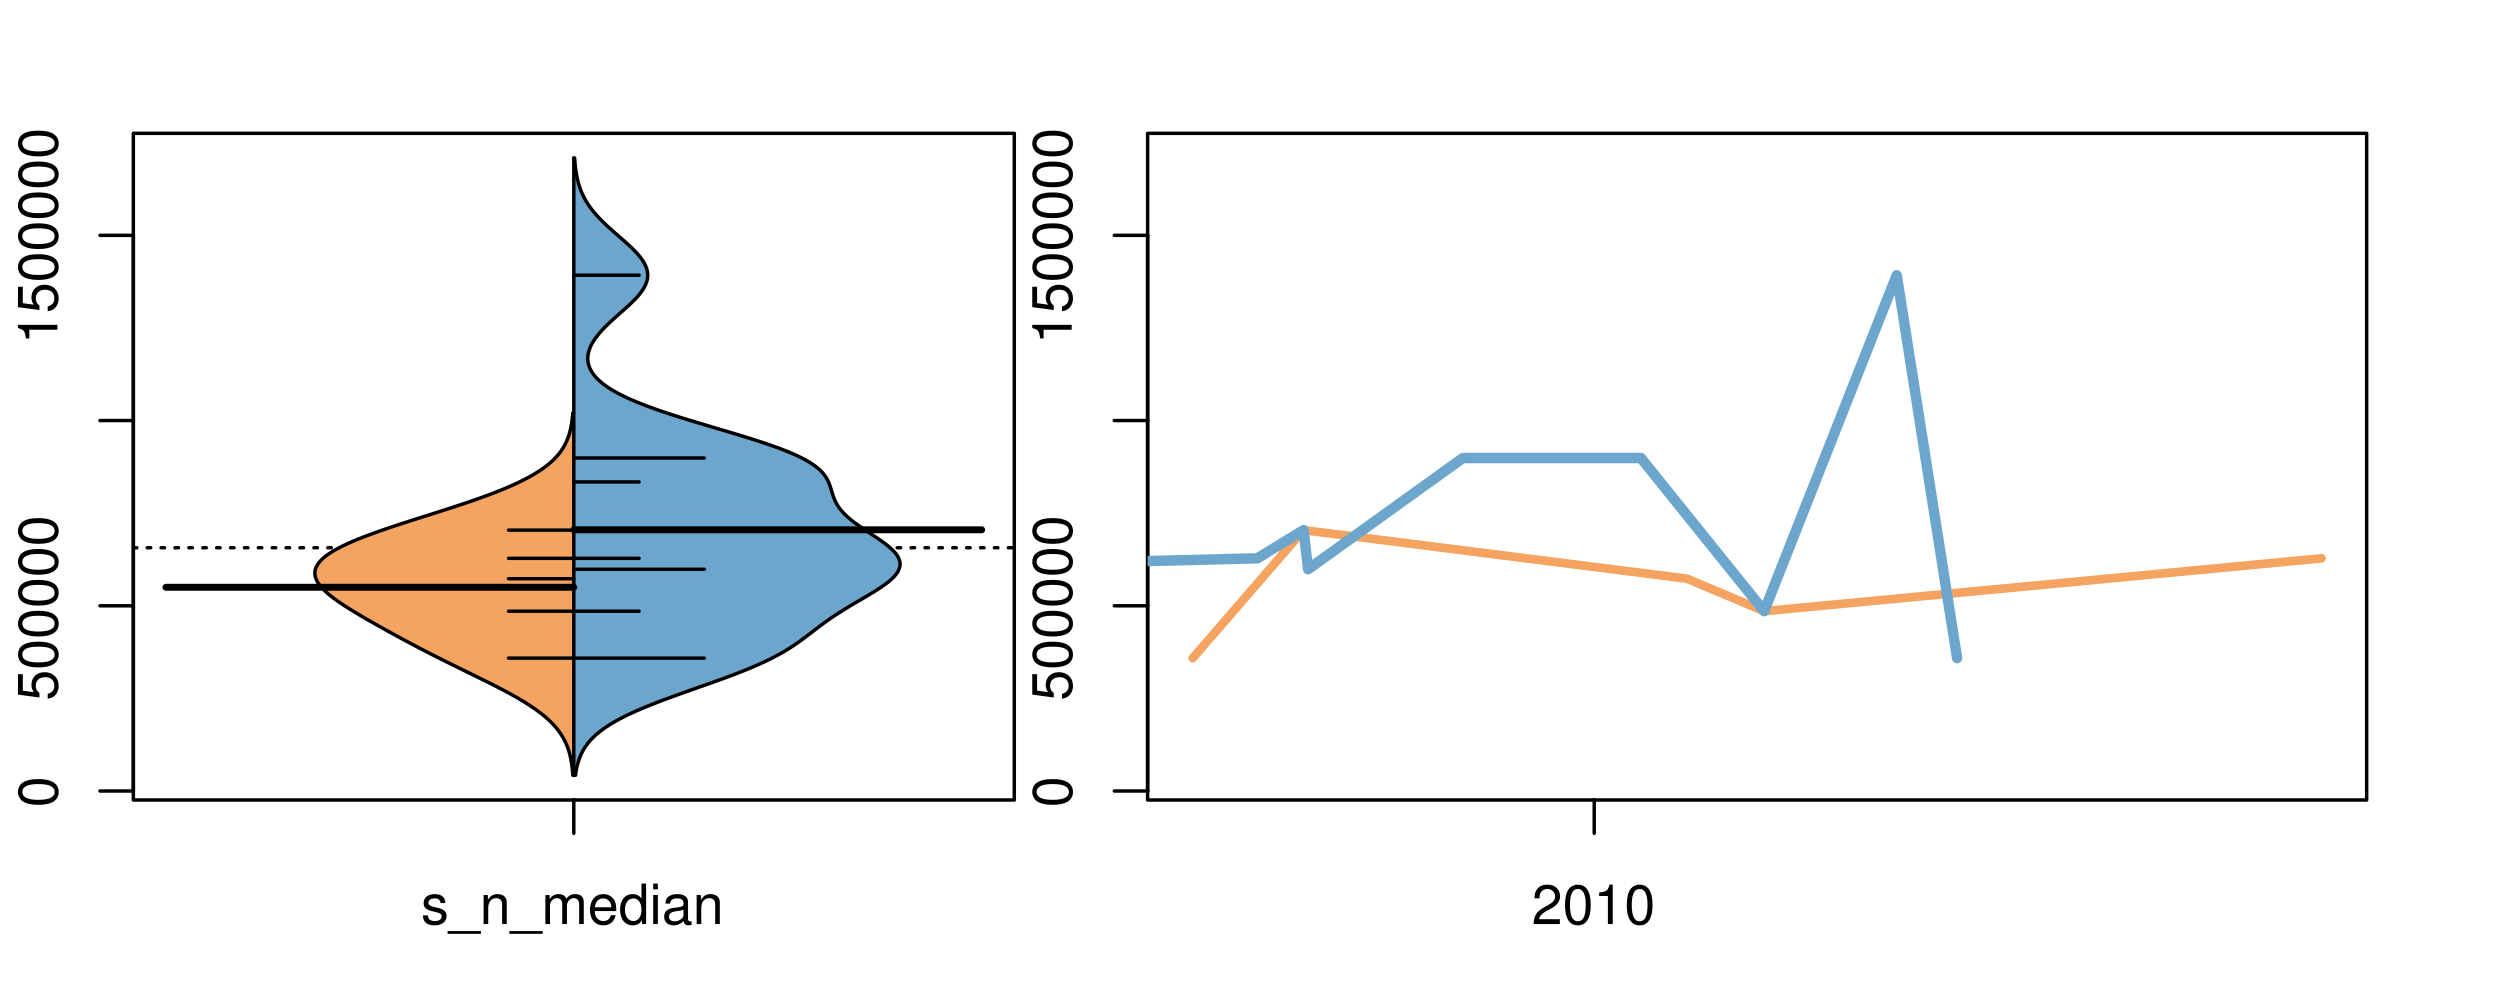<?xml version="1.0" encoding="UTF-8"?>
<svg xmlns="http://www.w3.org/2000/svg" xmlns:xlink="http://www.w3.org/1999/xlink" width="540pt" height="216pt" viewBox="0 0 540 216" version="1.1">
<defs>
<g>
<symbol overflow="visible" id="glyph0-0">
<path style="stroke:none;" d="M -8.516 -3.297 C -8.516 -2.516 -8.156 -1.781 -7.578 -1.344 C -6.828 -0.797 -5.688 -0.516 -4.109 -0.516 C -1.25 -0.516 0.281 -1.469 0.281 -3.297 C 0.281 -5.094 -1.25 -6.078 -4.047 -6.078 C -5.703 -6.078 -6.797 -5.812 -7.578 -5.25 C -8.172 -4.812 -8.516 -4.109 -8.516 -3.297 Z M -7.578 -3.297 C -7.578 -4.438 -6.422 -5 -4.141 -5 C -1.734 -5 -0.594 -4.453 -0.594 -3.281 C -0.594 -2.156 -1.781 -1.594 -4.109 -1.594 C -6.438 -1.594 -7.578 -2.156 -7.578 -3.297 Z M -7.578 -3.297 "/>
</symbol>
<symbol overflow="visible" id="glyph0-1">
<path style="stroke:none;" d="M -8.516 -5.719 L -8.516 -1.312 L -3.875 -0.688 L -3.875 -1.656 C -4.469 -2.141 -4.672 -2.562 -4.672 -3.219 C -4.672 -4.359 -3.891 -5.078 -2.625 -5.078 C -1.406 -5.078 -0.656 -4.375 -0.656 -3.219 C -0.656 -2.297 -1.125 -1.734 -2.094 -1.469 L -2.094 -0.422 C -1.391 -0.562 -1.062 -0.688 -0.75 -0.938 C -0.094 -1.422 0.281 -2.281 0.281 -3.234 C 0.281 -4.953 -0.969 -6.156 -2.766 -6.156 C -4.453 -6.156 -5.609 -5.047 -5.609 -3.406 C -5.609 -2.812 -5.453 -2.328 -5.094 -1.844 L -7.469 -2.172 L -7.469 -5.719 Z M -8.516 -5.719 "/>
</symbol>
<symbol overflow="visible" id="glyph0-2">
<path style="stroke:none;" d="M -6.062 -3.109 L 0 -3.109 L 0 -4.156 L -8.516 -4.156 L -8.516 -3.469 C -7.203 -3.094 -7.016 -2.859 -6.812 -1.219 L -6.062 -1.219 Z M -6.062 -3.109 "/>
</symbol>
<symbol overflow="visible" id="glyph0-3">
<path style="stroke:none;" d="M -8.75 -5.938 L -8.75 -4.938 L -5.5 -4.938 C -6.125 -4.531 -6.469 -3.859 -6.469 -3.016 C -6.469 -1.375 -5.156 -0.312 -3.156 -0.312 C -1.031 -0.312 0.281 -1.359 0.281 -3.047 C 0.281 -3.906 -0.047 -4.516 -0.828 -5.047 L 0 -5.047 L 0 -5.938 Z M -5.531 -3.188 C -5.531 -4.266 -4.578 -4.938 -3.078 -4.938 C -1.625 -4.938 -0.656 -4.25 -0.656 -3.188 C -0.656 -2.094 -1.625 -1.359 -3.094 -1.359 C -4.562 -1.359 -5.531 -2.094 -5.531 -3.188 Z M -5.531 -3.188 "/>
</symbol>
<symbol overflow="visible" id="glyph0-4">
<path style="stroke:none;" d="M -6.281 -3.094 L -6.281 -2.047 L -7.266 -2.047 C -7.688 -2.047 -7.906 -2.297 -7.906 -2.75 C -7.906 -2.828 -7.906 -2.875 -7.891 -3.094 L -8.719 -3.094 C -8.766 -2.875 -8.781 -2.734 -8.781 -2.531 C -8.781 -1.609 -8.25 -1.062 -7.359 -1.062 L -6.281 -1.062 L -6.281 -0.219 L -5.469 -0.219 L -5.469 -1.062 L 0 -1.062 L 0 -2.047 L -5.469 -2.047 L -5.469 -3.094 Z M -6.281 -3.094 "/>
</symbol>
<symbol overflow="visible" id="glyph0-5">
<path style="stroke:none;" d="M 1.516 -6.938 L 1.516 0.266 L 2.109 0.266 L 2.109 -6.938 Z M 1.516 -6.938 "/>
</symbol>
<symbol overflow="visible" id="glyph0-6">
<path style="stroke:none;" d="M -6.469 -3.266 C -6.469 -1.5 -5.203 -0.438 -3.094 -0.438 C -0.984 -0.438 0.281 -1.484 0.281 -3.281 C 0.281 -5.047 -0.984 -6.125 -3.047 -6.125 C -5.219 -6.125 -6.469 -5.078 -6.469 -3.266 Z M -5.547 -3.281 C -5.547 -4.406 -4.625 -5.078 -3.062 -5.078 C -1.578 -5.078 -0.641 -4.375 -0.641 -3.281 C -0.641 -2.156 -1.578 -1.469 -3.094 -1.469 C -4.609 -1.469 -5.547 -2.156 -5.547 -3.281 Z M -5.547 -3.281 "/>
</symbol>
<symbol overflow="visible" id="glyph0-7">
<path style="stroke:none;" d="M -8.75 -1.828 L -8.75 -0.812 L 0 -0.812 L 0 -1.828 Z M -8.75 -1.828 "/>
</symbol>
<symbol overflow="visible" id="glyph0-8">
<path style="stroke:none;" d="M -1.25 -2.297 L -1.25 -1.047 L 0 -1.047 L 0 -2.297 Z M -1.25 -2.297 "/>
</symbol>
<symbol overflow="visible" id="glyph0-9">
<path style="stroke:none;" d="M 0 -3.422 L -6.281 -5.828 L -6.281 -4.703 L -1.188 -2.922 L -6.281 -1.25 L -6.281 -0.125 L 0 -2.328 Z M 0 -3.422 "/>
</symbol>
<symbol overflow="visible" id="glyph0-10">
<path style="stroke:none;" d="M -0.594 -6.422 C -0.562 -6.312 -0.562 -6.266 -0.562 -6.203 C -0.562 -5.859 -0.75 -5.656 -1.062 -5.656 L -4.75 -5.656 C -5.875 -5.656 -6.469 -4.844 -6.469 -3.297 C -6.469 -2.391 -6.203 -1.625 -5.734 -1.219 C -5.406 -0.922 -5.047 -0.797 -4.422 -0.781 L -4.422 -1.781 C -5.203 -1.875 -5.547 -2.328 -5.547 -3.266 C -5.547 -4.156 -5.203 -4.672 -4.609 -4.672 L -4.344 -4.672 C -3.922 -4.672 -3.75 -4.422 -3.641 -3.625 C -3.469 -2.203 -3.422 -1.984 -3.266 -1.609 C -2.969 -0.875 -2.406 -0.5 -1.578 -0.5 C -0.438 -0.5 0.281 -1.297 0.281 -2.562 C 0.281 -3.359 0 -4 -0.641 -4.703 C -0.016 -4.781 0.281 -5.094 0.281 -5.734 C 0.281 -5.938 0.25 -6.094 0.172 -6.422 Z M -1.984 -4.672 C -1.641 -4.672 -1.438 -4.578 -1.156 -4.266 C -0.797 -3.859 -0.594 -3.375 -0.594 -2.781 C -0.594 -2 -0.969 -1.547 -1.609 -1.547 C -2.266 -1.547 -2.609 -1.984 -2.766 -3.062 C -2.906 -4.109 -2.953 -4.328 -3.109 -4.672 Z M -1.984 -4.672 "/>
</symbol>
<symbol overflow="visible" id="glyph0-11">
<path style="stroke:none;" d="M 0 -5.781 L -6.281 -5.781 L -6.281 -4.781 L -2.719 -4.781 C -1.438 -4.781 -0.594 -4.109 -0.594 -3.078 C -0.594 -2.281 -1.078 -1.781 -1.844 -1.781 L -6.281 -1.781 L -6.281 -0.781 L -1.438 -0.781 C -0.391 -0.781 0.281 -1.562 0.281 -2.781 C 0.281 -3.703 -0.047 -4.297 -0.875 -4.891 L 0 -4.891 Z M 0 -5.781 "/>
</symbol>
<symbol overflow="visible" id="glyph0-12">
<path style="stroke:none;" d="M -2.812 -6.156 C -3.766 -6.156 -4.344 -6.078 -4.812 -5.906 C -5.844 -5.5 -6.469 -4.531 -6.469 -3.359 C -6.469 -1.609 -5.125 -0.484 -3.062 -0.484 C -1 -0.484 0.281 -1.578 0.281 -3.344 C 0.281 -4.781 -0.547 -5.766 -1.906 -6.031 L -1.906 -5.016 C -1.078 -4.734 -0.641 -4.172 -0.641 -3.375 C -0.641 -2.734 -0.938 -2.203 -1.469 -1.859 C -1.828 -1.625 -2.188 -1.531 -2.812 -1.531 Z M -3.625 -1.547 C -4.781 -1.625 -5.547 -2.344 -5.547 -3.344 C -5.547 -4.328 -4.734 -5.094 -3.703 -5.094 C -3.672 -5.094 -3.641 -5.094 -3.625 -5.078 Z M -3.625 -1.547 "/>
</symbol>
<symbol overflow="visible" id="glyph1-0">
<path style="stroke:none;" d="M 5.25 -4.531 C 5.25 -5.766 4.422 -6.469 2.969 -6.469 C 1.516 -6.469 0.562 -5.719 0.562 -4.547 C 0.562 -3.562 1.062 -3.094 2.562 -2.734 L 3.484 -2.516 C 4.188 -2.344 4.469 -2.094 4.469 -1.625 C 4.469 -1.047 3.875 -0.641 3 -0.641 C 2.453 -0.641 2 -0.797 1.75 -1.062 C 1.594 -1.25 1.531 -1.422 1.469 -1.875 L 0.406 -1.875 C 0.453 -0.422 1.266 0.281 2.922 0.281 C 4.5 0.281 5.516 -0.5 5.516 -1.719 C 5.516 -2.656 4.984 -3.172 3.734 -3.469 L 2.766 -3.703 C 1.953 -3.891 1.609 -4.156 1.609 -4.594 C 1.609 -5.172 2.125 -5.547 2.938 -5.547 C 3.75 -5.547 4.172 -5.203 4.203 -4.531 Z M 5.25 -4.531 "/>
</symbol>
<symbol overflow="visible" id="glyph1-1">
<path style="stroke:none;" d="M 6.938 1.516 L -0.266 1.516 L -0.266 2.109 L 6.938 2.109 Z M 6.938 1.516 "/>
</symbol>
<symbol overflow="visible" id="glyph1-2">
<path style="stroke:none;" d="M 0.844 -6.281 L 0.844 0 L 1.844 0 L 1.844 -3.469 C 1.844 -4.75 2.516 -5.594 3.547 -5.594 C 4.344 -5.594 4.844 -5.109 4.844 -4.359 L 4.844 0 L 5.844 0 L 5.844 -4.75 C 5.844 -5.797 5.062 -6.469 3.859 -6.469 C 2.922 -6.469 2.312 -6.109 1.766 -5.234 L 1.766 -6.281 Z M 0.844 -6.281 "/>
</symbol>
<symbol overflow="visible" id="glyph1-3">
<path style="stroke:none;" d="M 0.844 -6.281 L 0.844 0 L 1.844 0 L 1.844 -3.953 C 1.844 -4.859 2.516 -5.594 3.328 -5.594 C 4.062 -5.594 4.484 -5.141 4.484 -4.328 L 4.484 0 L 5.5 0 L 5.5 -3.953 C 5.5 -4.859 6.156 -5.594 6.969 -5.594 C 7.703 -5.594 8.141 -5.125 8.141 -4.328 L 8.141 0 L 9.141 0 L 9.141 -4.719 C 9.141 -5.844 8.5 -6.469 7.312 -6.469 C 6.484 -6.469 5.969 -6.219 5.391 -5.516 C 5.016 -6.188 4.516 -6.469 3.703 -6.469 C 2.859 -6.469 2.297 -6.156 1.766 -5.406 L 1.766 -6.281 Z M 0.844 -6.281 "/>
</symbol>
<symbol overflow="visible" id="glyph1-4">
<path style="stroke:none;" d="M 6.156 -2.812 C 6.156 -3.766 6.078 -4.344 5.906 -4.812 C 5.5 -5.844 4.531 -6.469 3.359 -6.469 C 1.609 -6.469 0.484 -5.125 0.484 -3.062 C 0.484 -1 1.578 0.281 3.344 0.281 C 4.781 0.281 5.766 -0.547 6.031 -1.906 L 5.016 -1.906 C 4.734 -1.078 4.172 -0.641 3.375 -0.641 C 2.734 -0.641 2.203 -0.938 1.859 -1.469 C 1.625 -1.828 1.531 -2.188 1.531 -2.812 Z M 1.547 -3.625 C 1.625 -4.781 2.344 -5.547 3.344 -5.547 C 4.328 -5.547 5.094 -4.734 5.094 -3.703 C 5.094 -3.672 5.094 -3.641 5.078 -3.625 Z M 1.547 -3.625 "/>
</symbol>
<symbol overflow="visible" id="glyph1-5">
<path style="stroke:none;" d="M 5.938 -8.75 L 4.938 -8.75 L 4.938 -5.5 C 4.531 -6.125 3.859 -6.469 3.016 -6.469 C 1.375 -6.469 0.312 -5.156 0.312 -3.156 C 0.312 -1.031 1.359 0.281 3.047 0.281 C 3.906 0.281 4.516 -0.047 5.047 -0.828 L 5.047 0 L 5.938 0 Z M 3.188 -5.531 C 4.266 -5.531 4.938 -4.578 4.938 -3.078 C 4.938 -1.625 4.25 -0.656 3.188 -0.656 C 2.094 -0.656 1.359 -1.625 1.359 -3.094 C 1.359 -4.562 2.094 -5.531 3.188 -5.531 Z M 3.188 -5.531 "/>
</symbol>
<symbol overflow="visible" id="glyph1-6">
<path style="stroke:none;" d="M 1.797 -6.281 L 0.797 -6.281 L 0.797 0 L 1.797 0 Z M 1.797 -8.75 L 0.797 -8.75 L 0.797 -7.484 L 1.797 -7.484 Z M 1.797 -8.75 "/>
</symbol>
<symbol overflow="visible" id="glyph1-7">
<path style="stroke:none;" d="M 6.422 -0.594 C 6.312 -0.562 6.266 -0.562 6.203 -0.562 C 5.859 -0.562 5.656 -0.75 5.656 -1.062 L 5.656 -4.75 C 5.656 -5.875 4.844 -6.469 3.297 -6.469 C 2.391 -6.469 1.625 -6.203 1.219 -5.734 C 0.922 -5.406 0.797 -5.047 0.781 -4.422 L 1.781 -4.422 C 1.875 -5.203 2.328 -5.547 3.266 -5.547 C 4.156 -5.547 4.672 -5.203 4.672 -4.609 L 4.672 -4.344 C 4.672 -3.922 4.422 -3.75 3.625 -3.641 C 2.203 -3.469 1.984 -3.422 1.609 -3.266 C 0.875 -2.969 0.5 -2.406 0.5 -1.578 C 0.5 -0.438 1.297 0.281 2.562 0.281 C 3.359 0.281 4 0 4.703 -0.641 C 4.781 -0.016 5.094 0.281 5.734 0.281 C 5.938 0.281 6.094 0.25 6.422 0.172 Z M 4.672 -1.984 C 4.672 -1.641 4.578 -1.438 4.266 -1.156 C 3.859 -0.797 3.375 -0.594 2.781 -0.594 C 2 -0.594 1.547 -0.969 1.547 -1.609 C 1.547 -2.266 1.984 -2.609 3.062 -2.766 C 4.109 -2.906 4.328 -2.953 4.672 -3.109 Z M 4.672 -1.984 "/>
</symbol>
<symbol overflow="visible" id="glyph1-8">
<path style="stroke:none;" d="M 6.078 -1.047 L 1.594 -1.047 C 1.703 -1.734 2.094 -2.188 3.125 -2.797 L 4.328 -3.438 C 5.516 -4.094 6.125 -4.969 6.125 -6.016 C 6.125 -6.719 5.844 -7.375 5.344 -7.844 C 4.844 -8.297 4.219 -8.516 3.406 -8.516 C 2.328 -8.516 1.531 -8.125 1.062 -7.406 C 0.75 -6.953 0.625 -6.422 0.594 -5.562 L 1.656 -5.562 C 1.688 -6.125 1.766 -6.484 1.906 -6.75 C 2.188 -7.266 2.734 -7.578 3.375 -7.578 C 4.328 -7.578 5.047 -6.906 5.047 -5.984 C 5.047 -5.312 4.656 -4.734 3.906 -4.312 L 2.797 -3.688 C 1.016 -2.672 0.5 -1.875 0.406 0 L 6.078 0 Z M 6.078 -1.047 "/>
</symbol>
<symbol overflow="visible" id="glyph1-9">
<path style="stroke:none;" d="M 3.297 -8.516 C 2.516 -8.516 1.781 -8.156 1.344 -7.578 C 0.797 -6.828 0.516 -5.688 0.516 -4.109 C 0.516 -1.25 1.469 0.281 3.297 0.281 C 5.094 0.281 6.078 -1.25 6.078 -4.047 C 6.078 -5.703 5.812 -6.797 5.25 -7.578 C 4.812 -8.172 4.109 -8.516 3.297 -8.516 Z M 3.297 -7.578 C 4.438 -7.578 5 -6.422 5 -4.141 C 5 -1.734 4.453 -0.594 3.281 -0.594 C 2.156 -0.594 1.594 -1.781 1.594 -4.109 C 1.594 -6.438 2.156 -7.578 3.297 -7.578 Z M 3.297 -7.578 "/>
</symbol>
<symbol overflow="visible" id="glyph1-10">
<path style="stroke:none;" d="M 3.109 -6.062 L 3.109 0 L 4.156 0 L 4.156 -8.516 L 3.469 -8.516 C 3.094 -7.203 2.859 -7.016 1.219 -6.812 L 1.219 -6.062 Z M 3.109 -6.062 "/>
</symbol>
</g>
<clipPath id="clip1">
  <path d="M 28.801 28.801 L 220.086 28.801 L 220.086 173.801 L 28.801 173.801 Z M 28.801 28.801 "/>
</clipPath>
<clipPath id="clip2">
  <path d="M 247.887 28.801 L 512.199 28.801 L 512.199 173.801 L 247.887 173.801 Z M 247.887 28.801 "/>
</clipPath>
<clipPath id="clip3">
  <path d="M 233.484 14.398 L 526.598 14.398 L 526.598 188.199 L 233.484 188.199 Z M 233.484 14.398 "/>
</clipPath>
<clipPath id="clip4">
  <path d="M 247.887 28.801 L 512.199 28.801 L 512.199 173.801 L 247.887 173.801 Z M 247.887 28.801 "/>
</clipPath>
</defs>
<g id="surface311">
<path style="fill:none;stroke-width:0.75;stroke-linecap:round;stroke-linejoin:round;stroke:rgb(0%,0%,0%);stroke-opacity:1;stroke-miterlimit:10;" d="M 28.801 172.801 L 219.086 172.801 L 219.086 28.801 L 28.801 28.801 L 28.801 172.801 "/>
<path style="fill:none;stroke-width:0.75;stroke-linecap:round;stroke-linejoin:round;stroke:rgb(0%,0%,0%);stroke-opacity:1;stroke-miterlimit:10;" d="M 28.801 170.859 L 28.801 50.828 "/>
<path style="fill:none;stroke-width:0.75;stroke-linecap:round;stroke-linejoin:round;stroke:rgb(0%,0%,0%);stroke-opacity:1;stroke-miterlimit:10;" d="M 28.801 170.859 L 21.602 170.859 "/>
<path style="fill:none;stroke-width:0.75;stroke-linecap:round;stroke-linejoin:round;stroke:rgb(0%,0%,0%);stroke-opacity:1;stroke-miterlimit:10;" d="M 28.801 130.848 L 21.602 130.848 "/>
<path style="fill:none;stroke-width:0.75;stroke-linecap:round;stroke-linejoin:round;stroke:rgb(0%,0%,0%);stroke-opacity:1;stroke-miterlimit:10;" d="M 28.801 90.836 L 21.602 90.836 "/>
<path style="fill:none;stroke-width:0.75;stroke-linecap:round;stroke-linejoin:round;stroke:rgb(0%,0%,0%);stroke-opacity:1;stroke-miterlimit:10;" d="M 28.801 50.828 L 21.602 50.828 "/>
<g style="fill:rgb(0%,0%,0%);fill-opacity:1;">
  <use xlink:href="#glyph0-0" x="12.396" y="174.359"/>
</g>
<g style="fill:rgb(0%,0%,0%);fill-opacity:1;">
  <use xlink:href="#glyph0-1" x="12.396" y="151.348"/>
  <use xlink:href="#glyph0-0" x="12.396" y="144.676"/>
  <use xlink:href="#glyph0-0" x="12.396" y="138.004"/>
  <use xlink:href="#glyph0-0" x="12.396" y="131.332"/>
  <use xlink:href="#glyph0-0" x="12.396" y="124.66"/>
  <use xlink:href="#glyph0-0" x="12.396" y="117.988"/>
</g>
<g style="fill:rgb(0%,0%,0%);fill-opacity:1;">
  <use xlink:href="#glyph0-2" x="12.396" y="74.328"/>
  <use xlink:href="#glyph0-1" x="12.396" y="67.656"/>
  <use xlink:href="#glyph0-0" x="12.396" y="60.984"/>
  <use xlink:href="#glyph0-0" x="12.396" y="54.312"/>
  <use xlink:href="#glyph0-0" x="12.396" y="47.641"/>
  <use xlink:href="#glyph0-0" x="12.396" y="40.969"/>
  <use xlink:href="#glyph0-0" x="12.396" y="34.297"/>
</g>
<path style="fill:none;stroke-width:0.75;stroke-linecap:round;stroke-linejoin:round;stroke:rgb(0%,0%,0%);stroke-opacity:1;stroke-miterlimit:10;" d="M 123.941 172.801 L 123.941 172.801 "/>
<path style="fill:none;stroke-width:0.75;stroke-linecap:round;stroke-linejoin:round;stroke:rgb(0%,0%,0%);stroke-opacity:1;stroke-miterlimit:10;" d="M 123.941 172.801 L 123.941 180 "/>
<g style="fill:rgb(0%,0%,0%);fill-opacity:1;">
  <use xlink:href="#glyph1-0" x="90.941" y="199.596"/>
  <use xlink:href="#glyph1-1" x="96.941" y="199.596"/>
  <use xlink:href="#glyph1-2" x="103.613" y="199.596"/>
  <use xlink:href="#glyph1-1" x="110.285" y="199.596"/>
  <use xlink:href="#glyph1-3" x="116.957" y="199.596"/>
  <use xlink:href="#glyph1-4" x="126.953" y="199.596"/>
  <use xlink:href="#glyph1-5" x="133.625" y="199.596"/>
  <use xlink:href="#glyph1-6" x="140.297" y="199.596"/>
  <use xlink:href="#glyph1-7" x="142.961" y="199.596"/>
  <use xlink:href="#glyph1-2" x="149.633" y="199.596"/>
</g>
<g clip-path="url(#clip1)" clip-rule="nonzero">
<path style="fill:none;stroke-width:0.75;stroke-linecap:round;stroke-linejoin:round;stroke:rgb(0%,0%,0%);stroke-opacity:1;stroke-dasharray:0.75,2.25;stroke-miterlimit:10;" d="M 28.801 118.316 L 219.086 118.316 "/>
<path style=" stroke:none;fill-rule:nonzero;fill:rgb(95.686%,64.314%,37.647%);fill-opacity:1;" d="M 123.941 89.195 L 123.727 89.195 L 123.715 89.352 L 123.699 89.504 L 123.688 89.656 L 123.656 89.961 L 123.641 90.117 L 123.609 90.422 L 123.57 90.727 L 123.551 90.883 L 123.531 91.035 L 123.484 91.34 L 123.461 91.496 L 123.434 91.648 L 123.41 91.801 L 123.383 91.953 L 123.352 92.105 L 123.324 92.262 L 123.293 92.414 L 123.188 92.871 L 123.152 93.027 L 123.074 93.332 L 123.031 93.484 L 122.988 93.641 L 122.895 93.945 L 122.793 94.25 L 122.738 94.406 L 122.684 94.559 L 122.566 94.863 L 122.504 95.016 L 122.441 95.172 L 122.375 95.324 L 122.234 95.629 L 122.156 95.781 L 122.082 95.938 L 121.918 96.242 L 121.832 96.395 L 121.742 96.551 L 121.652 96.703 L 121.457 97.008 L 121.355 97.16 L 121.254 97.316 L 121.145 97.469 L 120.918 97.773 L 120.797 97.926 L 120.676 98.082 L 120.551 98.234 L 120.285 98.539 L 120.145 98.691 L 120.004 98.848 L 119.707 99.152 L 119.551 99.305 L 119.391 99.461 L 119.23 99.613 L 118.887 99.918 L 118.711 100.07 L 118.531 100.227 L 118.34 100.379 L 118.152 100.531 L 117.754 100.836 L 117.547 100.992 L 117.336 101.145 L 117.117 101.297 L 116.895 101.449 L 116.668 101.605 L 116.438 101.758 L 116.199 101.91 L 115.957 102.062 L 115.711 102.215 L 115.457 102.371 L 115.199 102.523 L 114.934 102.676 L 114.664 102.828 L 114.391 102.98 L 114.109 103.137 L 113.824 103.289 L 113.531 103.441 L 113.234 103.594 L 112.934 103.746 L 112.625 103.902 L 112.312 104.055 L 111.996 104.207 L 111.672 104.359 L 111.344 104.516 L 111.004 104.668 L 110.668 104.82 L 110.32 104.973 L 109.969 105.125 L 109.613 105.281 L 109.254 105.434 L 108.887 105.586 L 108.516 105.738 L 108.141 105.891 L 107.758 106.047 L 107.371 106.199 L 106.98 106.352 L 106.586 106.504 L 106.184 106.656 L 105.777 106.812 L 105.367 106.965 L 104.953 107.117 L 104.535 107.27 L 104.113 107.426 L 103.254 107.73 L 102.82 107.883 L 102.383 108.035 L 101.941 108.191 L 101.492 108.344 L 101.047 108.496 L 100.594 108.648 L 100.137 108.801 L 99.68 108.957 L 99.219 109.109 L 98.289 109.414 L 97.82 109.57 L 97.352 109.723 L 96.879 109.875 L 96.402 110.027 L 95.93 110.18 L 95.449 110.336 L 94.973 110.488 L 93.531 110.945 L 93.047 111.102 L 92.566 111.254 L 92.082 111.406 L 91.602 111.559 L 91.117 111.711 L 90.637 111.867 L 89.195 112.324 L 88.715 112.48 L 87.762 112.785 L 87.289 112.938 L 86.82 113.09 L 86.352 113.246 L 85.883 113.398 L 85.418 113.551 L 84.496 113.855 L 84.043 114.012 L 83.59 114.164 L 83.141 114.316 L 82.695 114.469 L 82.258 114.621 L 81.816 114.777 L 80.957 115.082 L 80.535 115.234 L 80.117 115.391 L 79.703 115.543 L 79.293 115.695 L 78.891 115.848 L 78.492 116 L 78.102 116.156 L 77.715 116.309 L 77.336 116.461 L 76.961 116.613 L 76.594 116.766 L 76.234 116.922 L 75.875 117.074 L 75.188 117.379 L 74.855 117.535 L 74.527 117.688 L 74.207 117.84 L 73.895 117.992 L 73.59 118.145 L 73.293 118.301 L 73 118.453 L 72.719 118.605 L 72.445 118.758 L 72.18 118.91 L 71.918 119.066 L 71.668 119.219 L 71.426 119.371 L 71.191 119.523 L 70.965 119.676 L 70.746 119.832 L 70.539 119.984 L 70.336 120.137 L 70.145 120.289 L 69.957 120.445 L 69.781 120.598 L 69.613 120.75 L 69.301 121.055 L 69.164 121.211 L 69.027 121.363 L 68.902 121.516 L 68.785 121.668 L 68.676 121.82 L 68.574 121.977 L 68.484 122.129 L 68.402 122.281 L 68.324 122.434 L 68.258 122.586 L 68.199 122.742 L 68.148 122.895 L 68.105 123.047 L 68.074 123.199 L 68.043 123.355 L 68.027 123.508 L 68.016 123.66 L 68.016 123.812 L 68.02 123.965 L 68.031 124.121 L 68.051 124.273 L 68.078 124.426 L 68.113 124.578 L 68.156 124.73 L 68.207 124.887 L 68.258 125.039 L 68.324 125.191 L 68.395 125.344 L 68.473 125.5 L 68.555 125.652 L 68.645 125.805 L 68.742 125.957 L 68.844 126.109 L 68.953 126.266 L 69.066 126.418 L 69.188 126.57 L 69.312 126.723 L 69.445 126.875 L 69.582 127.031 L 69.727 127.184 L 69.875 127.336 L 70.188 127.641 L 70.352 127.797 L 70.52 127.949 L 70.691 128.102 L 70.867 128.254 L 71.051 128.41 L 71.234 128.562 L 71.426 128.715 L 71.816 129.02 L 72.02 129.176 L 72.223 129.328 L 72.645 129.633 L 72.859 129.785 L 73.078 129.941 L 73.523 130.246 L 73.75 130.398 L 73.98 130.551 L 74.211 130.707 L 74.449 130.859 L 74.684 131.012 L 74.926 131.164 L 75.164 131.32 L 75.41 131.473 L 75.652 131.625 L 76.152 131.93 L 76.402 132.086 L 77.164 132.543 L 77.422 132.695 L 77.68 132.852 L 77.938 133.004 L 78.461 133.309 L 78.727 133.465 L 78.988 133.617 L 79.52 133.922 L 79.789 134.074 L 80.055 134.23 L 80.863 134.688 L 81.137 134.84 L 81.406 134.996 L 82.5 135.605 L 82.773 135.762 L 83.328 136.066 L 83.602 136.219 L 83.879 136.375 L 84.16 136.527 L 84.715 136.832 L 84.996 136.984 L 85.277 137.141 L 85.555 137.293 L 85.836 137.445 L 86.121 137.598 L 86.402 137.75 L 86.684 137.906 L 87.824 138.516 L 88.109 138.672 L 88.977 139.129 L 89.266 139.285 L 89.844 139.59 L 90.43 139.895 L 90.723 140.051 L 91.016 140.203 L 91.312 140.355 L 91.605 140.508 L 91.902 140.66 L 92.199 140.816 L 92.5 140.969 L 92.797 141.121 L 93.098 141.273 L 93.398 141.43 L 94 141.734 L 94.305 141.887 L 94.605 142.039 L 94.91 142.195 L 95.215 142.348 L 95.523 142.5 L 95.828 142.652 L 96.137 142.805 L 96.445 142.961 L 97.371 143.418 L 97.684 143.57 L 97.992 143.727 L 98.617 144.031 L 98.926 144.184 L 99.238 144.34 L 99.555 144.492 L 100.492 144.949 L 100.805 145.105 L 101.117 145.258 L 101.434 145.41 L 102.059 145.715 L 102.371 145.871 L 102.996 146.176 L 103.305 146.328 L 103.617 146.48 L 103.93 146.637 L 104.855 147.094 L 105.164 147.25 L 106.383 147.859 L 106.684 148.016 L 106.984 148.168 L 107.281 148.32 L 107.582 148.473 L 107.875 148.625 L 108.172 148.781 L 108.465 148.934 L 109.043 149.238 L 109.328 149.395 L 109.898 149.699 L 110.18 149.852 L 110.457 150.004 L 110.73 150.16 L 111.277 150.465 L 111.543 150.617 L 111.812 150.77 L 112.074 150.926 L 112.336 151.078 L 112.594 151.23 L 112.848 151.383 L 113.098 151.535 L 113.348 151.691 L 113.594 151.844 L 114.078 152.148 L 114.312 152.305 L 114.551 152.457 L 114.777 152.609 L 115.008 152.762 L 115.23 152.914 L 115.453 153.07 L 115.883 153.375 L 116.094 153.527 L 116.301 153.68 L 116.508 153.836 L 116.906 154.141 L 117.289 154.445 L 117.473 154.602 L 117.66 154.754 L 117.84 154.906 L 118.016 155.059 L 118.188 155.215 L 118.359 155.367 L 118.688 155.672 L 118.848 155.824 L 119 155.98 L 119.156 156.133 L 119.453 156.438 L 119.594 156.59 L 119.734 156.746 L 120.133 157.203 L 120.258 157.359 L 120.383 157.512 L 120.5 157.664 L 120.621 157.816 L 120.734 157.969 L 120.844 158.125 L 120.953 158.277 L 121.059 158.43 L 121.262 158.734 L 121.355 158.891 L 121.453 159.043 L 121.633 159.348 L 121.719 159.5 L 121.801 159.656 L 121.883 159.809 L 122.039 160.113 L 122.113 160.27 L 122.254 160.574 L 122.32 160.727 L 122.383 160.879 L 122.449 161.035 L 122.625 161.492 L 122.68 161.645 L 122.73 161.801 L 122.832 162.105 L 122.926 162.41 L 122.969 162.566 L 123.012 162.719 L 123.09 163.023 L 123.129 163.18 L 123.234 163.637 L 123.266 163.789 L 123.297 163.945 L 123.328 164.098 L 123.41 164.555 L 123.438 164.711 L 123.484 165.016 L 123.504 165.168 L 123.527 165.324 L 123.586 165.781 L 123.602 165.934 L 123.621 166.09 L 123.668 166.547 L 123.68 166.699 L 123.695 166.855 L 123.742 167.465 L 123.941 167.465 Z M 123.941 89.195 "/>
<path style="fill:none;stroke-width:0.75;stroke-linecap:round;stroke-linejoin:round;stroke:rgb(0%,0%,0%);stroke-opacity:1;stroke-miterlimit:10;" d="M 123.941 89.195 L 123.727 89.195 L 123.715 89.352 L 123.699 89.504 L 123.688 89.656 L 123.656 89.961 L 123.641 90.117 L 123.609 90.422 L 123.57 90.727 L 123.551 90.883 L 123.531 91.035 L 123.484 91.34 L 123.461 91.496 L 123.434 91.648 L 123.41 91.801 L 123.383 91.953 L 123.352 92.105 L 123.324 92.262 L 123.293 92.414 L 123.188 92.871 L 123.152 93.027 L 123.074 93.332 L 123.031 93.484 L 122.988 93.641 L 122.895 93.945 L 122.793 94.25 L 122.738 94.406 L 122.684 94.559 L 122.566 94.863 L 122.504 95.016 L 122.441 95.172 L 122.375 95.324 L 122.234 95.629 L 122.156 95.781 L 122.082 95.938 L 121.918 96.242 L 121.832 96.395 L 121.742 96.551 L 121.652 96.703 L 121.457 97.008 L 121.355 97.16 L 121.254 97.316 L 121.145 97.469 L 120.918 97.773 L 120.797 97.926 L 120.676 98.082 L 120.551 98.234 L 120.285 98.539 L 120.145 98.691 L 120.004 98.848 L 119.707 99.152 L 119.551 99.305 L 119.391 99.461 L 119.23 99.613 L 118.887 99.918 L 118.711 100.07 L 118.531 100.227 L 118.34 100.379 L 118.152 100.531 L 117.754 100.836 L 117.547 100.992 L 117.336 101.145 L 117.117 101.297 L 116.895 101.449 L 116.668 101.605 L 116.438 101.758 L 116.199 101.91 L 115.957 102.062 L 115.711 102.215 L 115.457 102.371 L 115.199 102.523 L 114.934 102.676 L 114.664 102.828 L 114.391 102.98 L 114.109 103.137 L 113.824 103.289 L 113.531 103.441 L 113.234 103.594 L 112.934 103.746 L 112.625 103.902 L 112.312 104.055 L 111.996 104.207 L 111.672 104.359 L 111.344 104.516 L 111.004 104.668 L 110.668 104.82 L 110.32 104.973 L 109.969 105.125 L 109.613 105.281 L 109.254 105.434 L 108.887 105.586 L 108.516 105.738 L 108.141 105.891 L 107.758 106.047 L 107.371 106.199 L 106.98 106.352 L 106.586 106.504 L 106.184 106.656 L 105.777 106.812 L 105.367 106.965 L 104.953 107.117 L 104.535 107.27 L 104.113 107.426 L 103.254 107.73 L 102.82 107.883 L 102.383 108.035 L 101.941 108.191 L 101.492 108.344 L 101.047 108.496 L 100.594 108.648 L 100.137 108.801 L 99.68 108.957 L 99.219 109.109 L 98.289 109.414 L 97.82 109.57 L 97.352 109.723 L 96.879 109.875 L 96.402 110.027 L 95.93 110.18 L 95.449 110.336 L 94.973 110.488 L 93.531 110.945 L 93.047 111.102 L 92.566 111.254 L 92.082 111.406 L 91.602 111.559 L 91.117 111.711 L 90.637 111.867 L 89.195 112.324 L 88.715 112.48 L 87.762 112.785 L 87.289 112.938 L 86.82 113.09 L 86.352 113.246 L 85.883 113.398 L 85.418 113.551 L 84.496 113.855 L 84.043 114.012 L 83.59 114.164 L 83.141 114.316 L 82.695 114.469 L 82.258 114.621 L 81.816 114.777 L 80.957 115.082 L 80.535 115.234 L 80.117 115.391 L 79.703 115.543 L 79.293 115.695 L 78.891 115.848 L 78.492 116 L 78.102 116.156 L 77.715 116.309 L 77.336 116.461 L 76.961 116.613 L 76.594 116.766 L 76.234 116.922 L 75.875 117.074 L 75.188 117.379 L 74.855 117.535 L 74.527 117.688 L 74.207 117.84 L 73.895 117.992 L 73.59 118.145 L 73.293 118.301 L 73 118.453 L 72.719 118.605 L 72.445 118.758 L 72.18 118.91 L 71.918 119.066 L 71.668 119.219 L 71.426 119.371 L 71.191 119.523 L 70.965 119.676 L 70.746 119.832 L 70.539 119.984 L 70.336 120.137 L 70.145 120.289 L 69.957 120.445 L 69.781 120.598 L 69.613 120.75 L 69.301 121.055 L 69.164 121.211 L 69.027 121.363 L 68.902 121.516 L 68.785 121.668 L 68.676 121.82 L 68.574 121.977 L 68.484 122.129 L 68.402 122.281 L 68.324 122.434 L 68.258 122.586 L 68.199 122.742 L 68.148 122.895 L 68.105 123.047 L 68.074 123.199 L 68.043 123.355 L 68.027 123.508 L 68.016 123.66 L 68.016 123.812 L 68.02 123.965 L 68.031 124.121 L 68.051 124.273 L 68.078 124.426 L 68.113 124.578 L 68.156 124.73 L 68.207 124.887 L 68.258 125.039 L 68.324 125.191 L 68.395 125.344 L 68.473 125.5 L 68.555 125.652 L 68.645 125.805 L 68.742 125.957 L 68.844 126.109 L 68.953 126.266 L 69.066 126.418 L 69.188 126.57 L 69.312 126.723 L 69.445 126.875 L 69.582 127.031 L 69.727 127.184 L 69.875 127.336 L 70.188 127.641 L 70.352 127.797 L 70.52 127.949 L 70.691 128.102 L 70.867 128.254 L 71.051 128.41 L 71.234 128.562 L 71.426 128.715 L 71.816 129.02 L 72.02 129.176 L 72.223 129.328 L 72.645 129.633 L 72.859 129.785 L 73.078 129.941 L 73.523 130.246 L 73.75 130.398 L 73.98 130.551 L 74.211 130.707 L 74.449 130.859 L 74.684 131.012 L 74.926 131.164 L 75.164 131.32 L 75.41 131.473 L 75.652 131.625 L 76.152 131.93 L 76.402 132.086 L 77.164 132.543 L 77.422 132.695 L 77.68 132.852 L 77.938 133.004 L 78.461 133.309 L 78.727 133.465 L 78.988 133.617 L 79.52 133.922 L 79.789 134.074 L 80.055 134.23 L 80.863 134.688 L 81.137 134.84 L 81.406 134.996 L 82.5 135.605 L 82.773 135.762 L 83.328 136.066 L 83.602 136.219 L 83.879 136.375 L 84.16 136.527 L 84.715 136.832 L 84.996 136.984 L 85.277 137.141 L 85.555 137.293 L 85.836 137.445 L 86.121 137.598 L 86.402 137.75 L 86.684 137.906 L 87.824 138.516 L 88.109 138.672 L 88.977 139.129 L 89.266 139.285 L 89.844 139.59 L 90.43 139.895 L 90.723 140.051 L 91.016 140.203 L 91.312 140.355 L 91.605 140.508 L 91.902 140.66 L 92.199 140.816 L 92.5 140.969 L 92.797 141.121 L 93.098 141.273 L 93.398 141.43 L 94 141.734 L 94.305 141.887 L 94.605 142.039 L 94.91 142.195 L 95.215 142.348 L 95.523 142.5 L 95.828 142.652 L 96.137 142.805 L 96.445 142.961 L 97.371 143.418 L 97.684 143.57 L 97.992 143.727 L 98.617 144.031 L 98.926 144.184 L 99.238 144.34 L 99.555 144.492 L 100.492 144.949 L 100.805 145.105 L 101.117 145.258 L 101.434 145.41 L 102.059 145.715 L 102.371 145.871 L 102.996 146.176 L 103.305 146.328 L 103.617 146.48 L 103.93 146.637 L 104.855 147.094 L 105.164 147.25 L 106.383 147.859 L 106.684 148.016 L 106.984 148.168 L 107.281 148.32 L 107.582 148.473 L 107.875 148.625 L 108.172 148.781 L 108.465 148.934 L 109.043 149.238 L 109.328 149.395 L 109.898 149.699 L 110.18 149.852 L 110.457 150.004 L 110.73 150.16 L 111.277 150.465 L 111.543 150.617 L 111.812 150.77 L 112.074 150.926 L 112.336 151.078 L 112.594 151.23 L 112.848 151.383 L 113.098 151.535 L 113.348 151.691 L 113.594 151.844 L 114.078 152.148 L 114.312 152.305 L 114.551 152.457 L 114.777 152.609 L 115.008 152.762 L 115.23 152.914 L 115.453 153.07 L 115.883 153.375 L 116.094 153.527 L 116.301 153.68 L 116.508 153.836 L 116.906 154.141 L 117.289 154.445 L 117.473 154.602 L 117.66 154.754 L 117.84 154.906 L 118.016 155.059 L 118.188 155.215 L 118.359 155.367 L 118.688 155.672 L 118.848 155.824 L 119 155.98 L 119.156 156.133 L 119.453 156.438 L 119.594 156.59 L 119.734 156.746 L 120.133 157.203 L 120.258 157.359 L 120.383 157.512 L 120.5 157.664 L 120.621 157.816 L 120.734 157.969 L 120.844 158.125 L 120.953 158.277 L 121.059 158.43 L 121.262 158.734 L 121.355 158.891 L 121.453 159.043 L 121.633 159.348 L 121.719 159.5 L 121.801 159.656 L 121.883 159.809 L 122.039 160.113 L 122.113 160.27 L 122.254 160.574 L 122.32 160.727 L 122.383 160.879 L 122.449 161.035 L 122.625 161.492 L 122.68 161.645 L 122.73 161.801 L 122.832 162.105 L 122.926 162.41 L 122.969 162.566 L 123.012 162.719 L 123.09 163.023 L 123.129 163.18 L 123.234 163.637 L 123.266 163.789 L 123.297 163.945 L 123.328 164.098 L 123.41 164.555 L 123.438 164.711 L 123.484 165.016 L 123.504 165.168 L 123.527 165.324 L 123.586 165.781 L 123.602 165.934 L 123.621 166.09 L 123.668 166.547 L 123.68 166.699 L 123.695 166.855 L 123.742 167.465 L 123.941 167.465 "/>
<path style=" stroke:none;fill-rule:nonzero;fill:rgb(42.353%,65.098%,80.392%);fill-opacity:1;" d="M 123.941 167.465 L 124.305 167.465 L 124.34 167.207 L 124.418 166.684 L 124.512 166.16 L 124.562 165.902 L 124.68 165.379 L 124.746 165.117 L 124.816 164.855 L 124.891 164.598 L 124.973 164.336 L 125.059 164.074 L 125.152 163.812 L 125.25 163.555 L 125.469 163.031 L 125.59 162.77 L 125.723 162.508 L 125.859 162.25 L 126.004 161.988 L 126.16 161.727 L 126.324 161.465 L 126.5 161.203 L 126.684 160.945 L 126.879 160.684 L 127.086 160.422 L 127.305 160.16 L 127.531 159.898 L 127.773 159.641 L 128.027 159.379 L 128.293 159.117 L 128.574 158.855 L 128.871 158.594 L 129.176 158.336 L 129.5 158.074 L 129.836 157.812 L 130.184 157.551 L 130.551 157.289 L 130.934 157.031 L 131.324 156.77 L 131.738 156.508 L 132.164 156.246 L 132.605 155.984 L 133.062 155.727 L 133.539 155.465 L 134.023 155.203 L 134.531 154.941 L 135.051 154.68 L 135.582 154.422 L 136.133 154.16 L 136.699 153.898 L 137.273 153.637 L 137.871 153.375 L 138.477 153.117 L 139.094 152.855 L 139.727 152.594 L 140.371 152.332 L 141.027 152.07 L 141.695 151.812 L 142.375 151.551 L 143.059 151.289 L 143.758 151.027 L 144.461 150.766 L 145.172 150.508 L 146.617 149.984 L 147.348 149.723 L 148.082 149.461 L 148.816 149.203 L 149.555 148.941 L 150.297 148.68 L 151.035 148.418 L 151.777 148.156 L 152.516 147.898 L 153.984 147.375 L 154.711 147.113 L 155.434 146.852 L 156.152 146.594 L 156.859 146.332 L 157.559 146.07 L 158.254 145.809 L 158.938 145.551 L 159.609 145.289 L 160.277 145.027 L 160.926 144.766 L 161.566 144.504 L 162.195 144.246 L 162.809 143.984 L 163.414 143.723 L 164.004 143.461 L 164.578 143.199 L 165.141 142.941 L 165.691 142.68 L 166.223 142.418 L 166.742 142.156 L 167.254 141.895 L 167.742 141.637 L 168.227 141.375 L 168.695 141.113 L 169.148 140.852 L 169.59 140.59 L 170.023 140.332 L 170.441 140.07 L 170.852 139.809 L 171.254 139.547 L 171.641 139.285 L 172.023 139.027 L 172.398 138.766 L 172.766 138.504 L 173.125 138.242 L 173.48 137.98 L 173.832 137.723 L 174.18 137.461 L 174.523 137.199 L 174.863 136.938 L 175.207 136.676 L 175.547 136.418 L 176.227 135.895 L 176.914 135.371 L 177.262 135.113 L 177.973 134.59 L 178.332 134.328 L 178.699 134.066 L 179.07 133.809 L 179.445 133.547 L 179.828 133.285 L 180.219 133.023 L 180.613 132.762 L 181.012 132.504 L 181.832 131.98 L 182.25 131.719 L 182.676 131.457 L 183.102 131.199 L 183.535 130.938 L 184.41 130.414 L 184.852 130.152 L 185.297 129.895 L 186.633 129.109 L 187.074 128.848 L 187.512 128.59 L 187.949 128.328 L 188.379 128.066 L 188.805 127.805 L 189.219 127.547 L 189.629 127.285 L 190.027 127.023 L 190.418 126.762 L 190.797 126.5 L 191.156 126.242 L 191.508 125.98 L 191.844 125.719 L 192.16 125.457 L 192.457 125.195 L 192.742 124.938 L 193.004 124.676 L 193.246 124.414 L 193.469 124.152 L 193.668 123.891 L 193.844 123.633 L 194.004 123.371 L 194.129 123.109 L 194.234 122.848 L 194.32 122.586 L 194.375 122.328 L 194.406 122.066 L 194.418 121.805 L 194.398 121.543 L 194.355 121.281 L 194.293 121.023 L 194.195 120.762 L 194.082 120.5 L 193.949 120.238 L 193.781 119.977 L 193.598 119.719 L 193.398 119.457 L 193.168 119.195 L 192.922 118.934 L 192.66 118.672 L 192.375 118.414 L 192.078 118.152 L 191.766 117.891 L 191.438 117.629 L 191.094 117.367 L 190.746 117.109 L 190.379 116.848 L 190.008 116.586 L 189.633 116.324 L 189.246 116.062 L 188.855 115.805 L 188.465 115.543 L 187.281 114.758 L 186.891 114.5 L 186.5 114.238 L 186.117 113.977 L 185.742 113.715 L 185.371 113.453 L 185.004 113.195 L 184.652 112.934 L 184.309 112.672 L 183.977 112.41 L 183.656 112.148 L 183.348 111.891 L 183.047 111.629 L 182.77 111.367 L 182.496 111.105 L 182.238 110.844 L 182 110.586 L 181.77 110.324 L 181.555 110.062 L 181.355 109.801 L 181.168 109.543 L 180.992 109.281 L 180.832 109.02 L 180.684 108.758 L 180.543 108.496 L 180.418 108.238 L 180.297 107.977 L 180.188 107.715 L 180.086 107.453 L 179.992 107.191 L 179.902 106.934 L 179.738 106.41 L 179.582 105.887 L 179.5 105.629 L 179.422 105.367 L 179.336 105.105 L 179.246 104.844 L 179.152 104.582 L 179.047 104.324 L 178.934 104.062 L 178.812 103.801 L 178.676 103.539 L 178.527 103.277 L 178.367 103.02 L 178.184 102.758 L 177.992 102.496 L 177.781 102.234 L 177.547 101.973 L 177.297 101.715 L 177.023 101.453 L 176.727 101.191 L 176.414 100.93 L 176.074 100.668 L 175.707 100.41 L 175.324 100.148 L 174.914 99.887 L 174.477 99.625 L 174.02 99.363 L 173.535 99.105 L 173.02 98.844 L 172.492 98.582 L 171.93 98.32 L 171.348 98.059 L 170.742 97.801 L 170.113 97.539 L 169.461 97.277 L 168.789 97.016 L 168.094 96.754 L 167.379 96.496 L 166.648 96.234 L 165.895 95.973 L 165.121 95.711 L 164.34 95.449 L 163.539 95.191 L 162.723 94.93 L 161.898 94.668 L 161.059 94.406 L 160.211 94.145 L 159.355 93.887 L 158.492 93.625 L 157.621 93.363 L 155.871 92.84 L 154.992 92.582 L 154.109 92.32 L 153.23 92.059 L 152.355 91.797 L 151.48 91.539 L 150.613 91.277 L 149.75 91.016 L 148.891 90.754 L 148.047 90.492 L 147.207 90.234 L 146.379 89.973 L 145.562 89.711 L 144.758 89.449 L 143.965 89.188 L 143.188 88.93 L 142.426 88.668 L 141.676 88.406 L 140.949 88.145 L 140.234 87.883 L 139.535 87.625 L 138.859 87.363 L 138.199 87.102 L 137.555 86.84 L 136.934 86.578 L 136.332 86.32 L 135.742 86.059 L 135.184 85.797 L 134.641 85.535 L 134.109 85.273 L 133.613 85.016 L 133.129 84.754 L 132.66 84.492 L 132.219 84.23 L 131.797 83.969 L 131.387 83.711 L 131.004 83.449 L 130.641 83.188 L 130.289 82.926 L 129.965 82.664 L 129.656 82.406 L 129.363 82.145 L 129.094 81.883 L 128.84 81.621 L 128.598 81.359 L 128.383 81.102 L 128.18 80.84 L 127.992 80.578 L 127.828 80.316 L 127.672 80.055 L 127.531 79.797 L 127.414 79.535 L 127.305 79.273 L 127.211 79.012 L 127.137 78.75 L 127.074 78.492 L 127.023 78.23 L 126.992 77.969 L 126.969 77.707 L 126.961 77.445 L 126.969 77.188 L 126.984 76.926 L 127.016 76.664 L 127.062 76.402 L 127.117 76.141 L 127.184 75.883 L 127.262 75.621 L 127.352 75.359 L 127.453 75.098 L 127.566 74.836 L 127.691 74.578 L 127.824 74.316 L 127.973 74.055 L 128.125 73.793 L 128.289 73.531 L 128.465 73.273 L 128.648 73.012 L 128.84 72.75 L 129.047 72.488 L 129.254 72.23 L 129.473 71.969 L 129.934 71.445 L 130.176 71.184 L 130.426 70.926 L 130.68 70.664 L 130.941 70.402 L 131.207 70.141 L 131.48 69.879 L 131.758 69.621 L 132.32 69.098 L 132.898 68.574 L 133.191 68.316 L 133.484 68.055 L 133.781 67.793 L 134.367 67.27 L 134.66 67.012 L 134.953 66.75 L 135.242 66.488 L 135.812 65.965 L 136.09 65.707 L 136.363 65.445 L 136.633 65.184 L 136.891 64.922 L 137.145 64.66 L 137.395 64.402 L 137.629 64.141 L 137.859 63.879 L 138.082 63.617 L 138.289 63.355 L 138.488 63.098 L 138.676 62.836 L 138.852 62.574 L 139.016 62.312 L 139.168 62.051 L 139.305 61.793 L 139.43 61.531 L 139.543 61.27 L 139.637 61.008 L 139.719 60.746 L 139.789 60.488 L 139.84 60.227 L 139.875 59.965 L 139.902 59.703 L 139.906 59.441 L 139.898 59.184 L 139.879 58.922 L 139.836 58.66 L 139.785 58.398 L 139.719 58.137 L 139.633 57.879 L 139.535 57.617 L 139.43 57.355 L 139.301 57.094 L 139.16 56.832 L 139.012 56.574 L 138.844 56.312 L 138.668 56.051 L 138.48 55.789 L 138.281 55.527 L 138.07 55.27 L 137.852 55.008 L 137.617 54.746 L 137.379 54.484 L 137.133 54.227 L 136.875 53.965 L 136.613 53.703 L 136.348 53.441 L 136.07 53.18 L 135.789 52.922 L 135.504 52.66 L 134.926 52.137 L 134.629 51.875 L 134.332 51.617 L 133.738 51.094 L 133.438 50.832 L 133.141 50.57 L 132.84 50.312 L 132.543 50.051 L 131.957 49.527 L 131.668 49.266 L 131.383 49.008 L 131.102 48.746 L 130.824 48.484 L 130.551 48.223 L 130.281 47.961 L 130.02 47.703 L 129.762 47.441 L 129.508 47.18 L 129.262 46.918 L 129.02 46.656 L 128.785 46.398 L 128.559 46.137 L 128.336 45.875 L 128.121 45.613 L 127.914 45.352 L 127.715 45.094 L 127.52 44.832 L 127.332 44.57 L 127.152 44.309 L 126.977 44.047 L 126.809 43.789 L 126.648 43.527 L 126.492 43.266 L 126.348 43.004 L 126.207 42.742 L 126.07 42.484 L 125.941 42.223 L 125.82 41.961 L 125.703 41.699 L 125.59 41.438 L 125.484 41.18 L 125.383 40.918 L 125.289 40.656 L 125.199 40.395 L 125.113 40.133 L 125.035 39.875 L 124.957 39.613 L 124.887 39.352 L 124.82 39.09 L 124.758 38.828 L 124.695 38.57 L 124.641 38.309 L 124.539 37.785 L 124.496 37.523 L 124.453 37.266 L 124.41 37.004 L 124.34 36.48 L 124.309 36.223 L 124.277 35.961 L 124.25 35.699 L 124.227 35.438 L 124.199 35.176 L 124.18 34.918 L 124.121 34.133 L 123.941 34.133 Z M 123.941 167.465 "/>
<path style="fill:none;stroke-width:0.75;stroke-linecap:round;stroke-linejoin:round;stroke:rgb(0%,0%,0%);stroke-opacity:1;stroke-miterlimit:10;" d="M 123.941 167.465 L 124.305 167.465 L 124.34 167.207 L 124.418 166.684 L 124.512 166.16 L 124.562 165.902 L 124.68 165.379 L 124.746 165.117 L 124.816 164.855 L 124.891 164.598 L 124.973 164.336 L 125.059 164.074 L 125.152 163.812 L 125.25 163.555 L 125.469 163.031 L 125.59 162.77 L 125.723 162.508 L 125.859 162.25 L 126.004 161.988 L 126.16 161.727 L 126.324 161.465 L 126.5 161.203 L 126.684 160.945 L 126.879 160.684 L 127.086 160.422 L 127.305 160.16 L 127.531 159.898 L 127.773 159.641 L 128.027 159.379 L 128.293 159.117 L 128.574 158.855 L 128.871 158.594 L 129.176 158.336 L 129.5 158.074 L 129.836 157.812 L 130.184 157.551 L 130.551 157.289 L 130.934 157.031 L 131.324 156.77 L 131.738 156.508 L 132.164 156.246 L 132.605 155.984 L 133.062 155.727 L 133.539 155.465 L 134.023 155.203 L 134.531 154.941 L 135.051 154.68 L 135.582 154.422 L 136.133 154.16 L 136.699 153.898 L 137.273 153.637 L 137.871 153.375 L 138.477 153.117 L 139.094 152.855 L 139.727 152.594 L 140.371 152.332 L 141.027 152.07 L 141.695 151.812 L 142.375 151.551 L 143.059 151.289 L 143.758 151.027 L 144.461 150.766 L 145.172 150.508 L 146.617 149.984 L 147.348 149.723 L 148.082 149.461 L 148.816 149.203 L 149.555 148.941 L 150.297 148.68 L 151.035 148.418 L 151.777 148.156 L 152.516 147.898 L 153.984 147.375 L 154.711 147.113 L 155.434 146.852 L 156.152 146.594 L 156.859 146.332 L 157.559 146.07 L 158.254 145.809 L 158.938 145.551 L 159.609 145.289 L 160.277 145.027 L 160.926 144.766 L 161.566 144.504 L 162.195 144.246 L 162.809 143.984 L 163.414 143.723 L 164.004 143.461 L 164.578 143.199 L 165.141 142.941 L 165.691 142.68 L 166.223 142.418 L 166.742 142.156 L 167.254 141.895 L 167.742 141.637 L 168.227 141.375 L 168.695 141.113 L 169.148 140.852 L 169.59 140.59 L 170.023 140.332 L 170.441 140.07 L 170.852 139.809 L 171.254 139.547 L 171.641 139.285 L 172.023 139.027 L 172.398 138.766 L 172.766 138.504 L 173.125 138.242 L 173.48 137.98 L 173.832 137.723 L 174.18 137.461 L 174.523 137.199 L 174.863 136.938 L 175.207 136.676 L 175.547 136.418 L 176.227 135.895 L 176.914 135.371 L 177.262 135.113 L 177.973 134.59 L 178.332 134.328 L 178.699 134.066 L 179.07 133.809 L 179.445 133.547 L 179.828 133.285 L 180.219 133.023 L 180.613 132.762 L 181.012 132.504 L 181.832 131.98 L 182.25 131.719 L 182.676 131.457 L 183.102 131.199 L 183.535 130.938 L 184.41 130.414 L 184.852 130.152 L 185.297 129.895 L 186.633 129.109 L 187.074 128.848 L 187.512 128.59 L 187.949 128.328 L 188.379 128.066 L 188.805 127.805 L 189.219 127.547 L 189.629 127.285 L 190.027 127.023 L 190.418 126.762 L 190.797 126.5 L 191.156 126.242 L 191.508 125.98 L 191.844 125.719 L 192.16 125.457 L 192.457 125.195 L 192.742 124.938 L 193.004 124.676 L 193.246 124.414 L 193.469 124.152 L 193.668 123.891 L 193.844 123.633 L 194.004 123.371 L 194.129 123.109 L 194.234 122.848 L 194.32 122.586 L 194.375 122.328 L 194.406 122.066 L 194.418 121.805 L 194.398 121.543 L 194.355 121.281 L 194.293 121.023 L 194.195 120.762 L 194.082 120.5 L 193.949 120.238 L 193.781 119.977 L 193.598 119.719 L 193.398 119.457 L 193.168 119.195 L 192.922 118.934 L 192.66 118.672 L 192.375 118.414 L 192.078 118.152 L 191.766 117.891 L 191.438 117.629 L 191.094 117.367 L 190.746 117.109 L 190.379 116.848 L 190.008 116.586 L 189.633 116.324 L 189.246 116.062 L 188.855 115.805 L 188.465 115.543 L 187.281 114.758 L 186.891 114.5 L 186.5 114.238 L 186.117 113.977 L 185.742 113.715 L 185.371 113.453 L 185.004 113.195 L 184.652 112.934 L 184.309 112.672 L 183.977 112.41 L 183.656 112.148 L 183.348 111.891 L 183.047 111.629 L 182.77 111.367 L 182.496 111.105 L 182.238 110.844 L 182 110.586 L 181.77 110.324 L 181.555 110.062 L 181.355 109.801 L 181.168 109.543 L 180.992 109.281 L 180.832 109.02 L 180.684 108.758 L 180.543 108.496 L 180.418 108.238 L 180.297 107.977 L 180.188 107.715 L 180.086 107.453 L 179.992 107.191 L 179.902 106.934 L 179.738 106.41 L 179.582 105.887 L 179.5 105.629 L 179.422 105.367 L 179.336 105.105 L 179.246 104.844 L 179.152 104.582 L 179.047 104.324 L 178.934 104.062 L 178.812 103.801 L 178.676 103.539 L 178.527 103.277 L 178.367 103.02 L 178.184 102.758 L 177.992 102.496 L 177.781 102.234 L 177.547 101.973 L 177.297 101.715 L 177.023 101.453 L 176.727 101.191 L 176.414 100.93 L 176.074 100.668 L 175.707 100.41 L 175.324 100.148 L 174.914 99.887 L 174.477 99.625 L 174.02 99.363 L 173.535 99.105 L 173.02 98.844 L 172.492 98.582 L 171.93 98.32 L 171.348 98.059 L 170.742 97.801 L 170.113 97.539 L 169.461 97.277 L 168.789 97.016 L 168.094 96.754 L 167.379 96.496 L 166.648 96.234 L 165.895 95.973 L 165.121 95.711 L 164.34 95.449 L 163.539 95.191 L 162.723 94.93 L 161.898 94.668 L 161.059 94.406 L 160.211 94.145 L 159.355 93.887 L 158.492 93.625 L 157.621 93.363 L 155.871 92.84 L 154.992 92.582 L 154.109 92.32 L 153.23 92.059 L 152.355 91.797 L 151.48 91.539 L 150.613 91.277 L 149.75 91.016 L 148.891 90.754 L 148.047 90.492 L 147.207 90.234 L 146.379 89.973 L 145.562 89.711 L 144.758 89.449 L 143.965 89.188 L 143.188 88.93 L 142.426 88.668 L 141.676 88.406 L 140.949 88.145 L 140.234 87.883 L 139.535 87.625 L 138.859 87.363 L 138.199 87.102 L 137.555 86.84 L 136.934 86.578 L 136.332 86.32 L 135.742 86.059 L 135.184 85.797 L 134.641 85.535 L 134.109 85.273 L 133.613 85.016 L 133.129 84.754 L 132.66 84.492 L 132.219 84.23 L 131.797 83.969 L 131.387 83.711 L 131.004 83.449 L 130.641 83.188 L 130.289 82.926 L 129.965 82.664 L 129.656 82.406 L 129.363 82.145 L 129.094 81.883 L 128.84 81.621 L 128.598 81.359 L 128.383 81.102 L 128.18 80.84 L 127.992 80.578 L 127.828 80.316 L 127.672 80.055 L 127.531 79.797 L 127.414 79.535 L 127.305 79.273 L 127.211 79.012 L 127.137 78.75 L 127.074 78.492 L 127.023 78.23 L 126.992 77.969 L 126.969 77.707 L 126.961 77.445 L 126.969 77.188 L 126.984 76.926 L 127.016 76.664 L 127.062 76.402 L 127.117 76.141 L 127.184 75.883 L 127.262 75.621 L 127.352 75.359 L 127.453 75.098 L 127.566 74.836 L 127.691 74.578 L 127.824 74.316 L 127.973 74.055 L 128.125 73.793 L 128.289 73.531 L 128.465 73.273 L 128.648 73.012 L 128.84 72.75 L 129.047 72.488 L 129.254 72.23 L 129.473 71.969 L 129.934 71.445 L 130.176 71.184 L 130.426 70.926 L 130.68 70.664 L 130.941 70.402 L 131.207 70.141 L 131.48 69.879 L 131.758 69.621 L 132.32 69.098 L 132.898 68.574 L 133.191 68.316 L 133.484 68.055 L 133.781 67.793 L 134.367 67.27 L 134.66 67.012 L 134.953 66.75 L 135.242 66.488 L 135.812 65.965 L 136.09 65.707 L 136.363 65.445 L 136.633 65.184 L 136.891 64.922 L 137.145 64.66 L 137.395 64.402 L 137.629 64.141 L 137.859 63.879 L 138.082 63.617 L 138.289 63.355 L 138.488 63.098 L 138.676 62.836 L 138.852 62.574 L 139.016 62.312 L 139.168 62.051 L 139.305 61.793 L 139.43 61.531 L 139.543 61.27 L 139.637 61.008 L 139.719 60.746 L 139.789 60.488 L 139.84 60.227 L 139.875 59.965 L 139.902 59.703 L 139.906 59.441 L 139.898 59.184 L 139.879 58.922 L 139.836 58.66 L 139.785 58.398 L 139.719 58.137 L 139.633 57.879 L 139.535 57.617 L 139.43 57.355 L 139.301 57.094 L 139.16 56.832 L 139.012 56.574 L 138.844 56.312 L 138.668 56.051 L 138.48 55.789 L 138.281 55.527 L 138.07 55.27 L 137.852 55.008 L 137.617 54.746 L 137.379 54.484 L 137.133 54.227 L 136.875 53.965 L 136.613 53.703 L 136.348 53.441 L 136.07 53.18 L 135.789 52.922 L 135.504 52.66 L 134.926 52.137 L 134.629 51.875 L 134.332 51.617 L 133.738 51.094 L 133.438 50.832 L 133.141 50.57 L 132.84 50.312 L 132.543 50.051 L 131.957 49.527 L 131.668 49.266 L 131.383 49.008 L 131.102 48.746 L 130.824 48.484 L 130.551 48.223 L 130.281 47.961 L 130.02 47.703 L 129.762 47.441 L 129.508 47.18 L 129.262 46.918 L 129.02 46.656 L 128.785 46.398 L 128.559 46.137 L 128.336 45.875 L 128.121 45.613 L 127.914 45.352 L 127.715 45.094 L 127.52 44.832 L 127.332 44.57 L 127.152 44.309 L 126.977 44.047 L 126.809 43.789 L 126.648 43.527 L 126.492 43.266 L 126.348 43.004 L 126.207 42.742 L 126.07 42.484 L 125.941 42.223 L 125.82 41.961 L 125.703 41.699 L 125.59 41.438 L 125.484 41.18 L 125.383 40.918 L 125.289 40.656 L 125.199 40.395 L 125.113 40.133 L 125.035 39.875 L 124.957 39.613 L 124.887 39.352 L 124.82 39.09 L 124.758 38.828 L 124.695 38.57 L 124.641 38.309 L 124.539 37.785 L 124.496 37.523 L 124.453 37.266 L 124.41 37.004 L 124.34 36.48 L 124.309 36.223 L 124.277 35.961 L 124.25 35.699 L 124.227 35.438 L 124.199 35.176 L 124.18 34.918 L 124.121 34.133 L 123.941 34.133 "/>
<path style="fill:none;stroke-width:1.5;stroke-linecap:round;stroke-linejoin:round;stroke:rgb(0%,0%,0%);stroke-opacity:1;stroke-miterlimit:10;" d="M 35.848 126.855 L 123.941 126.855 "/>
<path style="fill:none;stroke-width:1.5;stroke-linecap:round;stroke-linejoin:round;stroke:rgb(0%,0%,0%);stroke-opacity:1;stroke-miterlimit:10;" d="M 123.941 114.434 L 212.039 114.434 "/>
<path style="fill:none;stroke-width:0.75;stroke-linecap:round;stroke-linejoin:round;stroke:rgb(0%,0%,0%);stroke-opacity:1;stroke-miterlimit:10;" d="M 109.848 142.152 L 123.941 142.152 "/>
<path style="fill:none;stroke-width:0.75;stroke-linecap:round;stroke-linejoin:round;stroke:rgb(0%,0%,0%);stroke-opacity:1;stroke-miterlimit:10;" d="M 109.848 132.016 L 123.941 132.016 "/>
<path style="fill:none;stroke-width:0.75;stroke-linecap:round;stroke-linejoin:round;stroke:rgb(0%,0%,0%);stroke-opacity:1;stroke-miterlimit:10;" d="M 109.848 125.004 L 123.941 125.004 "/>
<path style="fill:none;stroke-width:0.75;stroke-linecap:round;stroke-linejoin:round;stroke:rgb(0%,0%,0%);stroke-opacity:1;stroke-miterlimit:10;" d="M 109.848 120.602 L 123.941 120.602 "/>
<path style="fill:none;stroke-width:0.75;stroke-linecap:round;stroke-linejoin:round;stroke:rgb(0%,0%,0%);stroke-opacity:1;stroke-miterlimit:10;" d="M 109.848 114.508 L 123.941 114.508 "/>
<path style="fill:none;stroke-width:0.75;stroke-linecap:round;stroke-linejoin:round;stroke:rgb(0%,0%,0%);stroke-opacity:1;stroke-miterlimit:10;" d="M 123.941 142.152 L 152.133 142.152 "/>
<path style="fill:none;stroke-width:0.75;stroke-linecap:round;stroke-linejoin:round;stroke:rgb(0%,0%,0%);stroke-opacity:1;stroke-miterlimit:10;" d="M 123.941 132.016 L 138.039 132.016 "/>
<path style="fill:none;stroke-width:0.75;stroke-linecap:round;stroke-linejoin:round;stroke:rgb(0%,0%,0%);stroke-opacity:1;stroke-miterlimit:10;" d="M 123.941 122.957 L 152.133 122.957 "/>
<path style="fill:none;stroke-width:0.75;stroke-linecap:round;stroke-linejoin:round;stroke:rgb(0%,0%,0%);stroke-opacity:1;stroke-miterlimit:10;" d="M 123.941 120.602 L 138.039 120.602 "/>
<path style="fill:none;stroke-width:0.75;stroke-linecap:round;stroke-linejoin:round;stroke:rgb(0%,0%,0%);stroke-opacity:1;stroke-miterlimit:10;" d="M 123.941 114.508 L 138.039 114.508 "/>
<path style="fill:none;stroke-width:0.75;stroke-linecap:round;stroke-linejoin:round;stroke:rgb(0%,0%,0%);stroke-opacity:1;stroke-miterlimit:10;" d="M 123.941 104.094 L 138.039 104.094 "/>
<path style="fill:none;stroke-width:0.75;stroke-linecap:round;stroke-linejoin:round;stroke:rgb(0%,0%,0%);stroke-opacity:1;stroke-miterlimit:10;" d="M 123.941 98.934 L 152.133 98.934 "/>
<path style="fill:none;stroke-width:0.75;stroke-linecap:round;stroke-linejoin:round;stroke:rgb(0%,0%,0%);stroke-opacity:1;stroke-miterlimit:10;" d="M 123.941 59.445 L 138.039 59.445 "/>
<path style="fill:none;stroke-width:0.75;stroke-linecap:round;stroke-linejoin:round;stroke:rgb(0%,0%,0%);stroke-opacity:1;stroke-miterlimit:10;" d="M 123.941 167.465 L 123.941 34.133 "/>
</g>
<g clip-path="url(#clip2)" clip-rule="nonzero">
<path style="fill:none;stroke-width:1.875;stroke-linecap:round;stroke-linejoin:round;stroke:rgb(95.686%,64.314%,37.647%);stroke-opacity:1;stroke-miterlimit:10;" d="M 257.637 142.152 L 281.562 114.508 L 364.398 125.004 L 381.059 132.016 L 501.449 120.602 "/>
</g>
<path style="fill:none;stroke-width:0.75;stroke-linecap:round;stroke-linejoin:round;stroke:rgb(0%,0%,0%);stroke-opacity:1;stroke-miterlimit:10;" d="M 344.352 172.801 L 344.352 172.801 "/>
<path style="fill:none;stroke-width:0.75;stroke-linecap:round;stroke-linejoin:round;stroke:rgb(0%,0%,0%);stroke-opacity:1;stroke-miterlimit:10;" d="M 344.352 172.801 L 344.352 180 "/>
<g style="fill:rgb(0%,0%,0%);fill-opacity:1;">
  <use xlink:href="#glyph1-8" x="330.852" y="199.596"/>
  <use xlink:href="#glyph1-9" x="337.523" y="199.596"/>
  <use xlink:href="#glyph1-10" x="344.195" y="199.596"/>
  <use xlink:href="#glyph1-9" x="350.867" y="199.596"/>
</g>
<path style="fill:none;stroke-width:0.75;stroke-linecap:round;stroke-linejoin:round;stroke:rgb(0%,0%,0%);stroke-opacity:1;stroke-miterlimit:10;" d="M 247.887 170.859 L 247.887 50.828 "/>
<path style="fill:none;stroke-width:0.75;stroke-linecap:round;stroke-linejoin:round;stroke:rgb(0%,0%,0%);stroke-opacity:1;stroke-miterlimit:10;" d="M 247.887 170.859 L 240.688 170.859 "/>
<path style="fill:none;stroke-width:0.75;stroke-linecap:round;stroke-linejoin:round;stroke:rgb(0%,0%,0%);stroke-opacity:1;stroke-miterlimit:10;" d="M 247.887 130.848 L 240.688 130.848 "/>
<path style="fill:none;stroke-width:0.75;stroke-linecap:round;stroke-linejoin:round;stroke:rgb(0%,0%,0%);stroke-opacity:1;stroke-miterlimit:10;" d="M 247.887 90.836 L 240.688 90.836 "/>
<path style="fill:none;stroke-width:0.75;stroke-linecap:round;stroke-linejoin:round;stroke:rgb(0%,0%,0%);stroke-opacity:1;stroke-miterlimit:10;" d="M 247.887 50.828 L 240.688 50.828 "/>
<g style="fill:rgb(0%,0%,0%);fill-opacity:1;">
  <use xlink:href="#glyph0-0" x="231.482" y="174.359"/>
</g>
<g style="fill:rgb(0%,0%,0%);fill-opacity:1;">
  <use xlink:href="#glyph0-1" x="231.482" y="151.348"/>
  <use xlink:href="#glyph0-0" x="231.482" y="144.676"/>
  <use xlink:href="#glyph0-0" x="231.482" y="138.004"/>
  <use xlink:href="#glyph0-0" x="231.482" y="131.332"/>
  <use xlink:href="#glyph0-0" x="231.482" y="124.66"/>
  <use xlink:href="#glyph0-0" x="231.482" y="117.988"/>
</g>
<g style="fill:rgb(0%,0%,0%);fill-opacity:1;">
  <use xlink:href="#glyph0-2" x="231.482" y="74.328"/>
  <use xlink:href="#glyph0-1" x="231.482" y="67.656"/>
  <use xlink:href="#glyph0-0" x="231.482" y="60.984"/>
  <use xlink:href="#glyph0-0" x="231.482" y="54.312"/>
  <use xlink:href="#glyph0-0" x="231.482" y="47.641"/>
  <use xlink:href="#glyph0-0" x="231.482" y="40.969"/>
  <use xlink:href="#glyph0-0" x="231.482" y="34.297"/>
</g>
<path style="fill:none;stroke-width:0.75;stroke-linecap:round;stroke-linejoin:round;stroke:rgb(0%,0%,0%);stroke-opacity:1;stroke-miterlimit:10;" d="M 247.887 172.801 L 511.199 172.801 L 511.199 28.801 L 247.887 28.801 L 247.887 172.801 "/>
<g clip-path="url(#clip3)" clip-rule="nonzero">
<g style="fill:rgb(0%,0%,0%);fill-opacity:1;">
  <use xlink:href="#glyph0-3" x="202.682" y="141.801"/>
  <use xlink:href="#glyph0-4" x="202.682" y="135.129"/>
  <use xlink:href="#glyph0-5" x="202.682" y="131.793"/>
  <use xlink:href="#glyph0-6" x="202.682" y="125.121"/>
  <use xlink:href="#glyph0-7" x="202.682" y="118.449"/>
  <use xlink:href="#glyph0-3" x="202.682" y="115.785"/>
  <use xlink:href="#glyph0-8" x="202.682" y="109.113"/>
  <use xlink:href="#glyph0-2" x="202.682" y="105.777"/>
  <use xlink:href="#glyph0-1" x="202.682" y="99.105"/>
  <use xlink:href="#glyph0-8" x="202.682" y="92.434"/>
  <use xlink:href="#glyph0-9" x="202.682" y="89.098"/>
  <use xlink:href="#glyph0-10" x="202.682" y="83.098"/>
  <use xlink:href="#glyph0-7" x="202.682" y="76.426"/>
  <use xlink:href="#glyph0-11" x="202.682" y="73.762"/>
  <use xlink:href="#glyph0-12" x="202.682" y="67.09"/>
</g>
</g>
<g clip-path="url(#clip4)" clip-rule="nonzero">
<path style="fill:none;stroke-width:2.25;stroke-linecap:round;stroke-linejoin:round;stroke:rgb(42.353%,65.098%,80.392%);stroke-opacity:1;stroke-miterlimit:10;" d="M 173.457 104.094 L 175.816 122.957 L 271.566 120.602 L 281.562 114.508 L 282.555 122.957 L 315.977 98.934 L 354.441 98.934 L 381.059 132.016 L 409.695 59.445 L 422.734 142.152 "/>
</g>
</g>
</svg>
